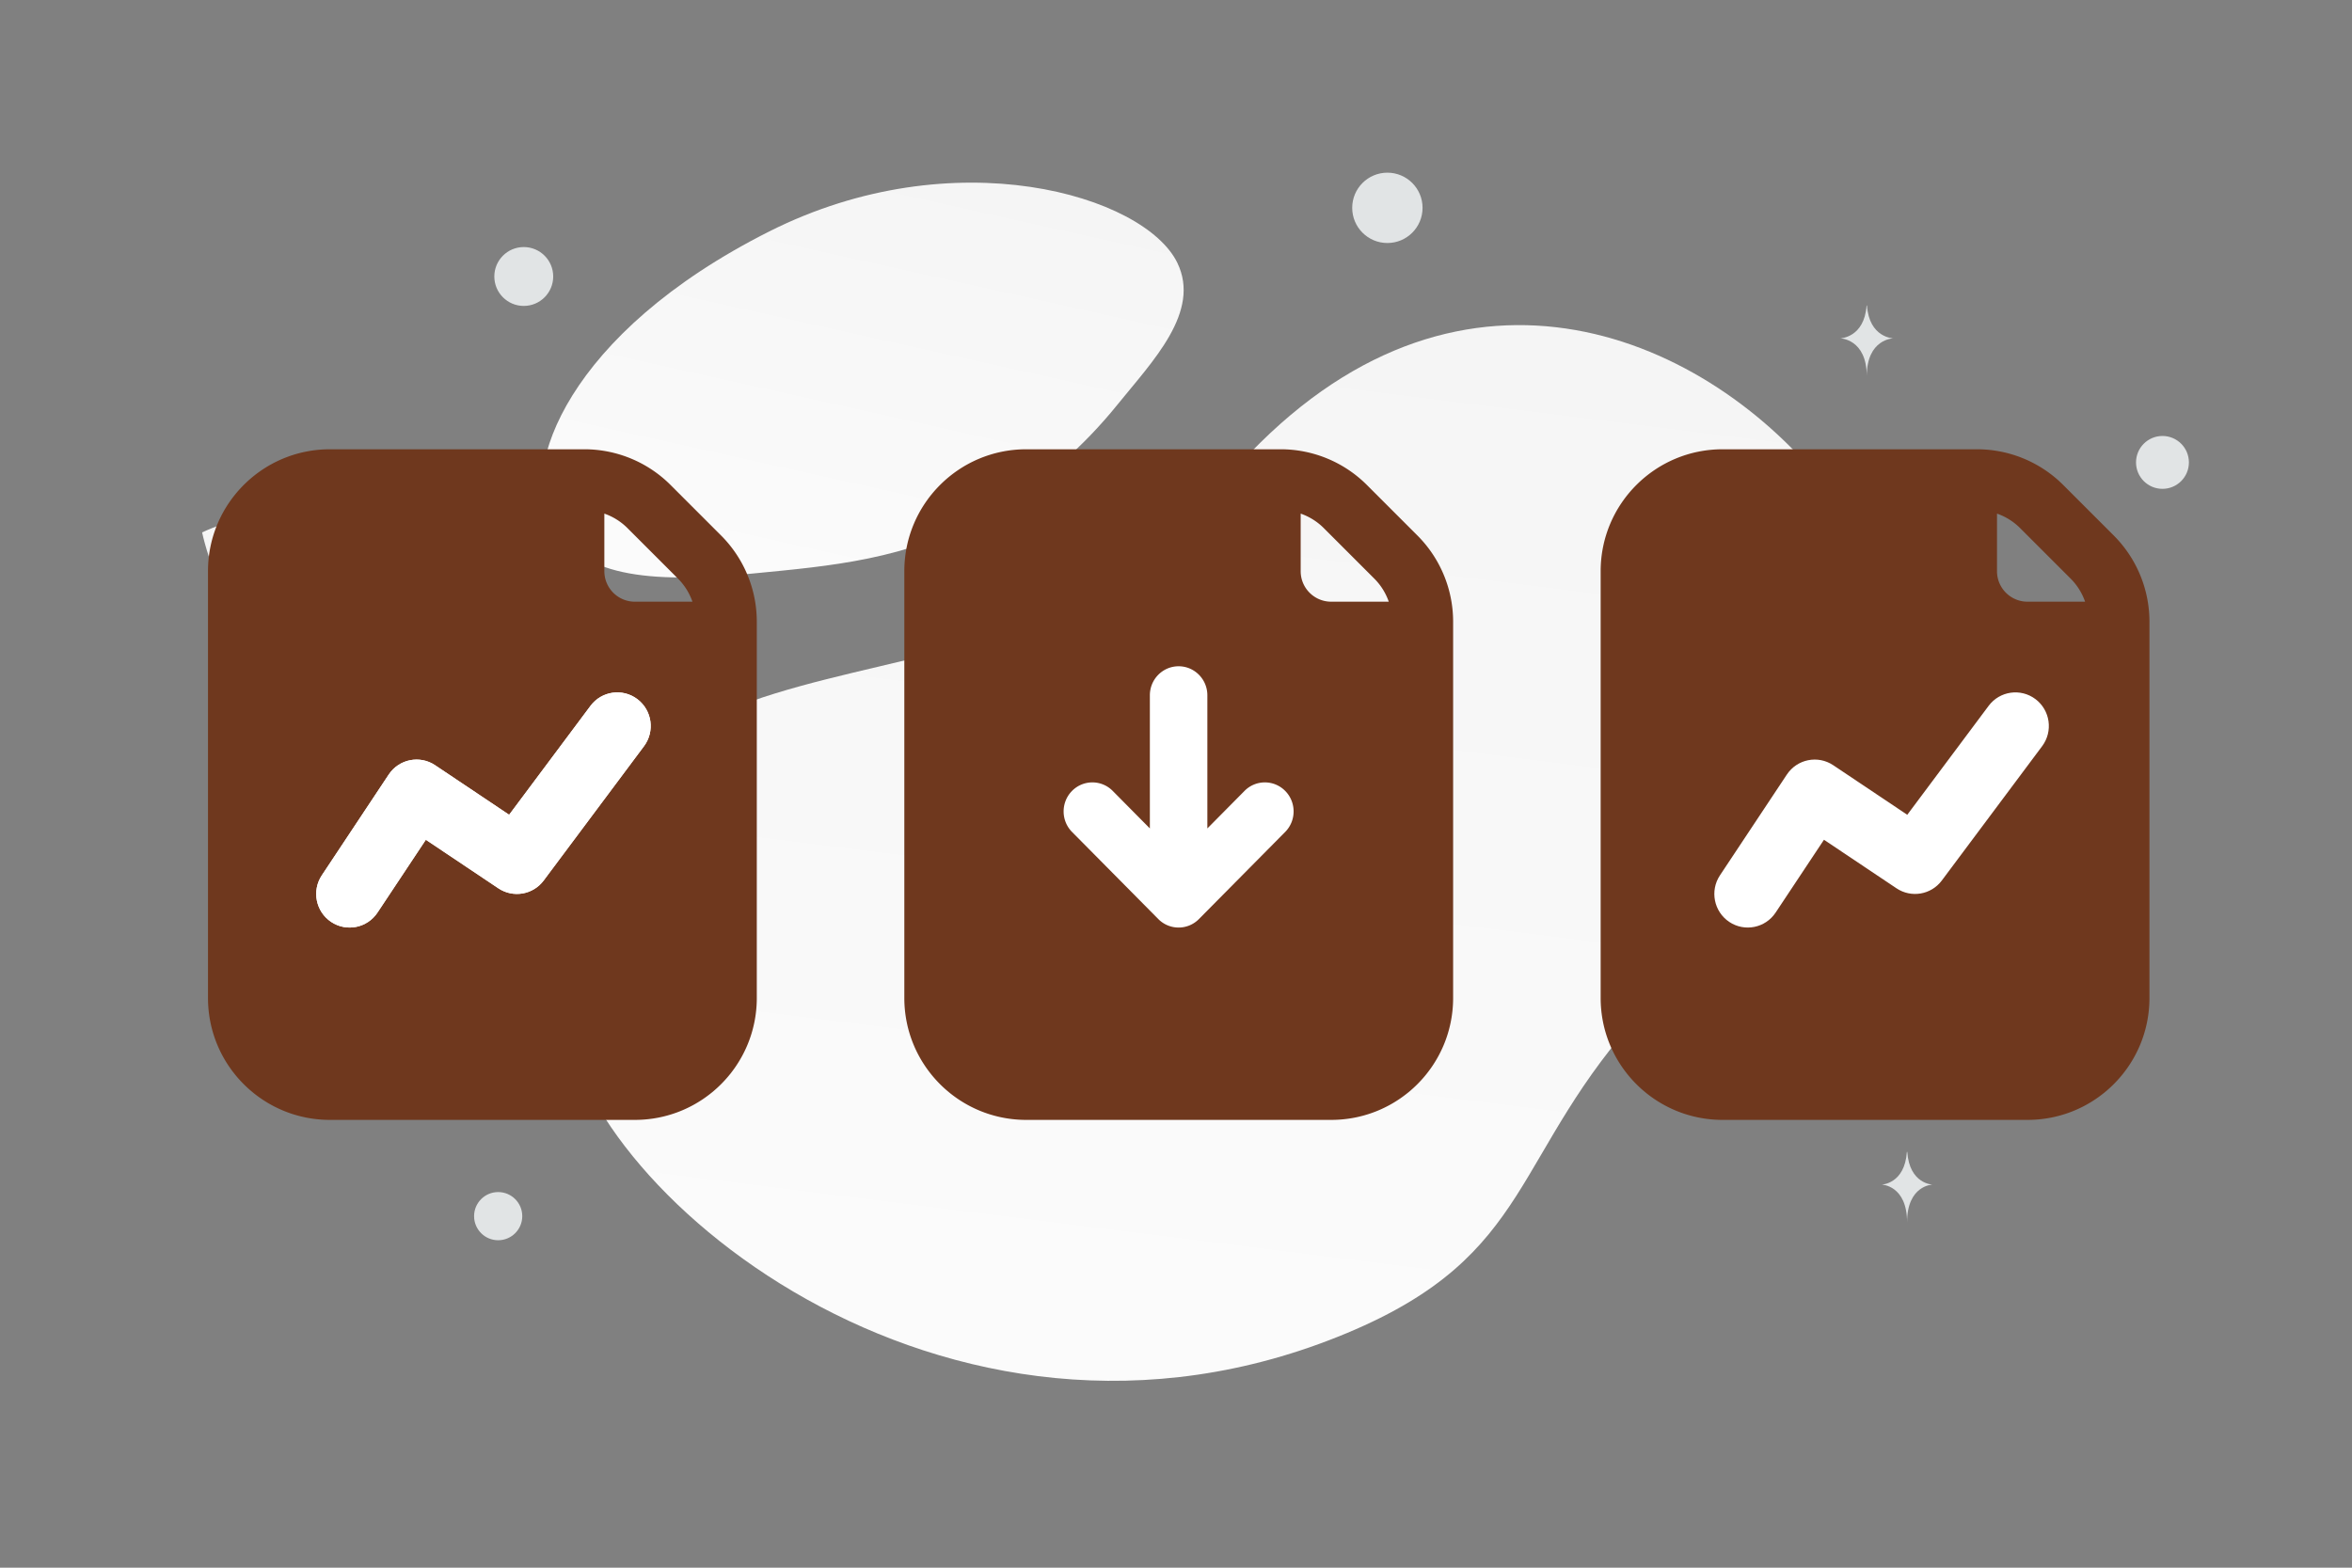 <svg width="900" height="600" viewBox="0 0 900 600" fill="none" xmlns="http://www.w3.org/2000/svg"><rect x="0" y="0" width="900" height="600" fill="#808080" stroke="none"/><path fill="transparent" d="M0 0h900v600H0z"/><path d="M215.958 385.882c2.624 66.56 144.738 189.062 299.641 124.239 72.044-30.152 62.145-68.039 113.821-124.049 30.802-33.382 76.99-60.775 86.308-105.971 8.053-39.011-2.895-79.101-25.518-103.723-50.877-55.371-146.122-87.616-227.372 14.78-81.249 102.397-253.627 23.057-246.88 194.724z" fill="url(#a)"/><path d="M210.397 199.939c11.577 20.663 36.933 23.502 77.555 19.575 30.55-2.958 58.41-5.248 88.963-21.905 21.385-11.652 38.312-27.415 50.667-42.725 13.389-16.586 32.076-35.515 22.915-54.321-12.589-25.833-85.393-47.59-156.088-12.01-77.658 39.096-95.338 91.192-84.012 111.386z" fill="url(#b)"/><path d="M116.204 261.922c30.013 14.889 69.848-4.255 69.848-4.255s-8.853-43.274-38.882-58.141c-30.014-14.888-69.833 4.234-69.833 4.234s8.853 43.274 38.867 58.162z" fill="url(#c)"/><path d="M788.697 308.306c-16.307 9.773-39.702.739-39.702.739s3.059-24.877 19.376-34.639c16.306-9.773 39.691-.75 39.691-.75s-3.059 24.877-19.365 34.65z" fill="url(#d)"/><circle cx="190.627" cy="465.457" r="9.218" fill="#E1E4E5"/><circle cx="790.999" cy="397.143" r="13.315" fill="#E1E4E5"/><circle cx="143.684" cy="374.318" r="10.134" fill="#E1E4E5"/><circle cx="200.42" cy="105.82" r="11.267" fill="#E1E4E5"/><circle cx="827.474" cy="176.976" r="10.117" transform="rotate(90 827.474 176.976)" fill="#E1E4E5"/><circle cx="530.886" cy="79.547" r="13.46" fill="#E1E4E5"/><ellipse cx="180.57" cy="318.184" rx="10.353" ry="8.283" fill="#E1E4E5"/><path d="M714.401 116.925h-.147c-.874 12.375-10.077 12.565-10.077 12.565s10.149.198 10.149 14.497c0-14.299 10.148-14.497 10.148-14.497s-9.199-.19-10.073-12.565zm15.418 323.921h-.142c-.838 12.338-9.674 12.528-9.674 12.528s9.743.197 9.743 14.454c0-14.257 9.744-14.454 9.744-14.454s-8.832-.19-9.671-12.528z" fill="#E1E4E5"/><path d="m90.091 204.782 23.5-16.5 104.5-4v46l29.5 11h26.5l5 116-5 48-16.5 6-35 4.5-109-4.5-16-19-10-130.5 2.5-57zm267 0 23.5-16.5 104.5-4v46l29.5 11h26.5l5 116-5 48-16.5 6-35 4.5-109-4.5-16-19-10-130.5 2.5-57z" fill="#6f381e"/><path d="M455.211 354.157a10.956 10.956 0 0 0 3.567-2.411l33-33.334c4.296-4.339 4.296-11.374 0-15.713a10.922 10.922 0 0 0-15.556 0L462 317.064v-50.953c0-6.136-4.925-11.111-11-11.111s-11 4.975-11 11.111v50.953l-14.222-14.365a10.922 10.922 0 0 0-15.556 0c-4.296 4.339-4.296 11.374 0 15.713l33 33.334a10.925 10.925 0 0 0 11.989 2.411z" fill="#fff"/><path d="m90.091 204.782 23.5-16.5 104.5-4v46l29.5 11h26.5l5 116-5 48-16.5 6-35 4.5-109-4.5-16-19-10-130.5 2.5-57z" fill="#6f381e"/><path fill-rule="evenodd" clip-rule="evenodd" d="M243.879 267.572c5.656 4.261 6.802 12.319 2.56 18l-38.399 51.427c-4.076 5.459-11.688 6.769-17.34 2.983l-27.749-18.581-18.5 27.872c-3.921 5.909-11.868 7.505-17.75 3.566-5.882-3.938-7.471-11.921-3.55-17.829l25.6-38.57c3.921-5.909 11.868-7.505 17.75-3.566l28.324 18.967 31.135-41.698c4.241-5.68 12.264-6.831 17.919-2.571z" fill="#fff"/><path d="m627.091 204.782 23.5-16.5 104.5-4v46l29.5 11h26.5l5 116-5 48-16.5 6-35 4.5-109-4.5-16-19-10-130.5 2.5-57z" fill="#6f381e"/><path fill-rule="evenodd" clip-rule="evenodd" d="M612.495 218.616c0-25.774 20.893-46.667 46.666-46.667h97.337a46.667 46.667 0 0 1 32.998 13.668l19.33 19.33a46.668 46.668 0 0 1 13.669 32.999v144.003c0 25.773-20.894 46.667-46.667 46.667H659.161c-25.773 0-46.666-20.894-46.666-46.667V218.616zm186.666 35v128.333c0 12.887-10.446 23.333-23.333 23.333H659.161c-12.886 0-23.333-10.446-23.333-23.333V218.616c0-12.887 10.447-23.334 23.333-23.334h81.667v23.334c0 19.33 15.67 35 35 35h23.333zm-1.294-23.334a23.338 23.338 0 0 0-5.54-8.836l-19.33-19.33a23.32 23.32 0 0 0-8.836-5.539v22.039c0 6.443 5.224 11.666 11.667 11.666h22.039zm-451.824-11.666c0-25.774 20.893-46.667 46.667-46.667h97.336a46.671 46.671 0 0 1 32.999 13.668l19.33 19.33a46.671 46.671 0 0 1 13.668 32.999v144.003c0 25.773-20.893 46.667-46.667 46.667H392.71c-25.774 0-46.667-20.894-46.667-46.667V218.616zm186.667 35v128.333c0 12.887-10.447 23.333-23.334 23.333H392.71c-12.887 0-23.334-10.446-23.334-23.333V218.616c0-12.887 10.447-23.334 23.334-23.334h81.666v23.334c0 19.33 15.67 35 35 35h23.334zm-1.295-23.334a23.335 23.335 0 0 0-5.539-8.836l-19.33-19.33a23.335 23.335 0 0 0-8.836-5.539v22.039c0 6.443 5.223 11.666 11.666 11.666h22.039zM79.591 218.616c0-25.774 20.894-46.667 46.667-46.667h97.337a46.669 46.669 0 0 1 32.998 13.668l19.33 19.33a46.667 46.667 0 0 1 13.668 32.999v144.003c0 25.773-20.893 46.667-46.666 46.667H126.258c-25.773 0-46.667-20.894-46.667-46.667V218.616zm186.667 35v128.333c0 12.887-10.447 23.333-23.333 23.333H126.258c-12.887 0-23.333-10.446-23.333-23.333V218.616c0-12.887 10.446-23.334 23.333-23.334h81.667v23.334c0 19.33 15.67 35 35 35h23.333zm-1.294-23.334a23.35 23.35 0 0 0-5.54-8.836l-19.33-19.33a23.32 23.32 0 0 0-8.836-5.539v22.039c0 6.443 5.223 11.666 11.667 11.666h22.039z" fill="#6f381e"/><path fill-rule="evenodd" clip-rule="evenodd" d="M243.879 267.572c5.656 4.261 6.802 12.319 2.56 18l-38.399 51.427c-4.076 5.459-11.688 6.769-17.34 2.983l-27.749-18.581-18.5 27.872c-3.921 5.909-11.868 7.505-17.75 3.566-5.882-3.938-7.471-11.921-3.55-17.829l25.6-38.57c3.921-5.909 11.868-7.505 17.75-3.566l28.324 18.967 31.135-41.698c4.241-5.68 12.264-6.831 17.919-2.571zm535 0c5.656 4.261 6.802 12.319 2.56 18l-38.399 51.427c-4.076 5.459-11.688 6.769-17.34 2.983l-27.749-18.581-18.5 27.872c-3.921 5.909-11.868 7.505-17.75 3.566-5.882-3.938-7.471-11.921-3.55-17.829l25.6-38.57c3.921-5.909 11.868-7.505 17.75-3.566l28.324 18.967 31.135-41.698c4.241-5.68 12.264-6.831 17.919-2.571z" fill="#fff"/><defs><linearGradient id="a" x1="407.973" y1="768.307" x2="547.572" y2="-347.082" gradientUnits="userSpaceOnUse"><stop stop-color="#fff"/><stop offset="1" stop-color="#EEE"/></linearGradient><linearGradient id="b" x1="288.39" y1="333.85" x2="391.583" y2="-129.854" gradientUnits="userSpaceOnUse"><stop stop-color="#fff"/><stop offset="1" stop-color="#EEE"/></linearGradient><linearGradient id="c" x1="231.458" y1="308.363" x2="-16.093" y2="112.549" gradientUnits="userSpaceOnUse"><stop stop-color="#fff"/><stop offset="1" stop-color="#EEE"/></linearGradient><linearGradient id="d" x1="725.594" y1="339.766" x2="856.804" y2="217.855" gradientUnits="userSpaceOnUse"><stop stop-color="#fff"/><stop offset="1" stop-color="#EEE"/></linearGradient></defs></svg>